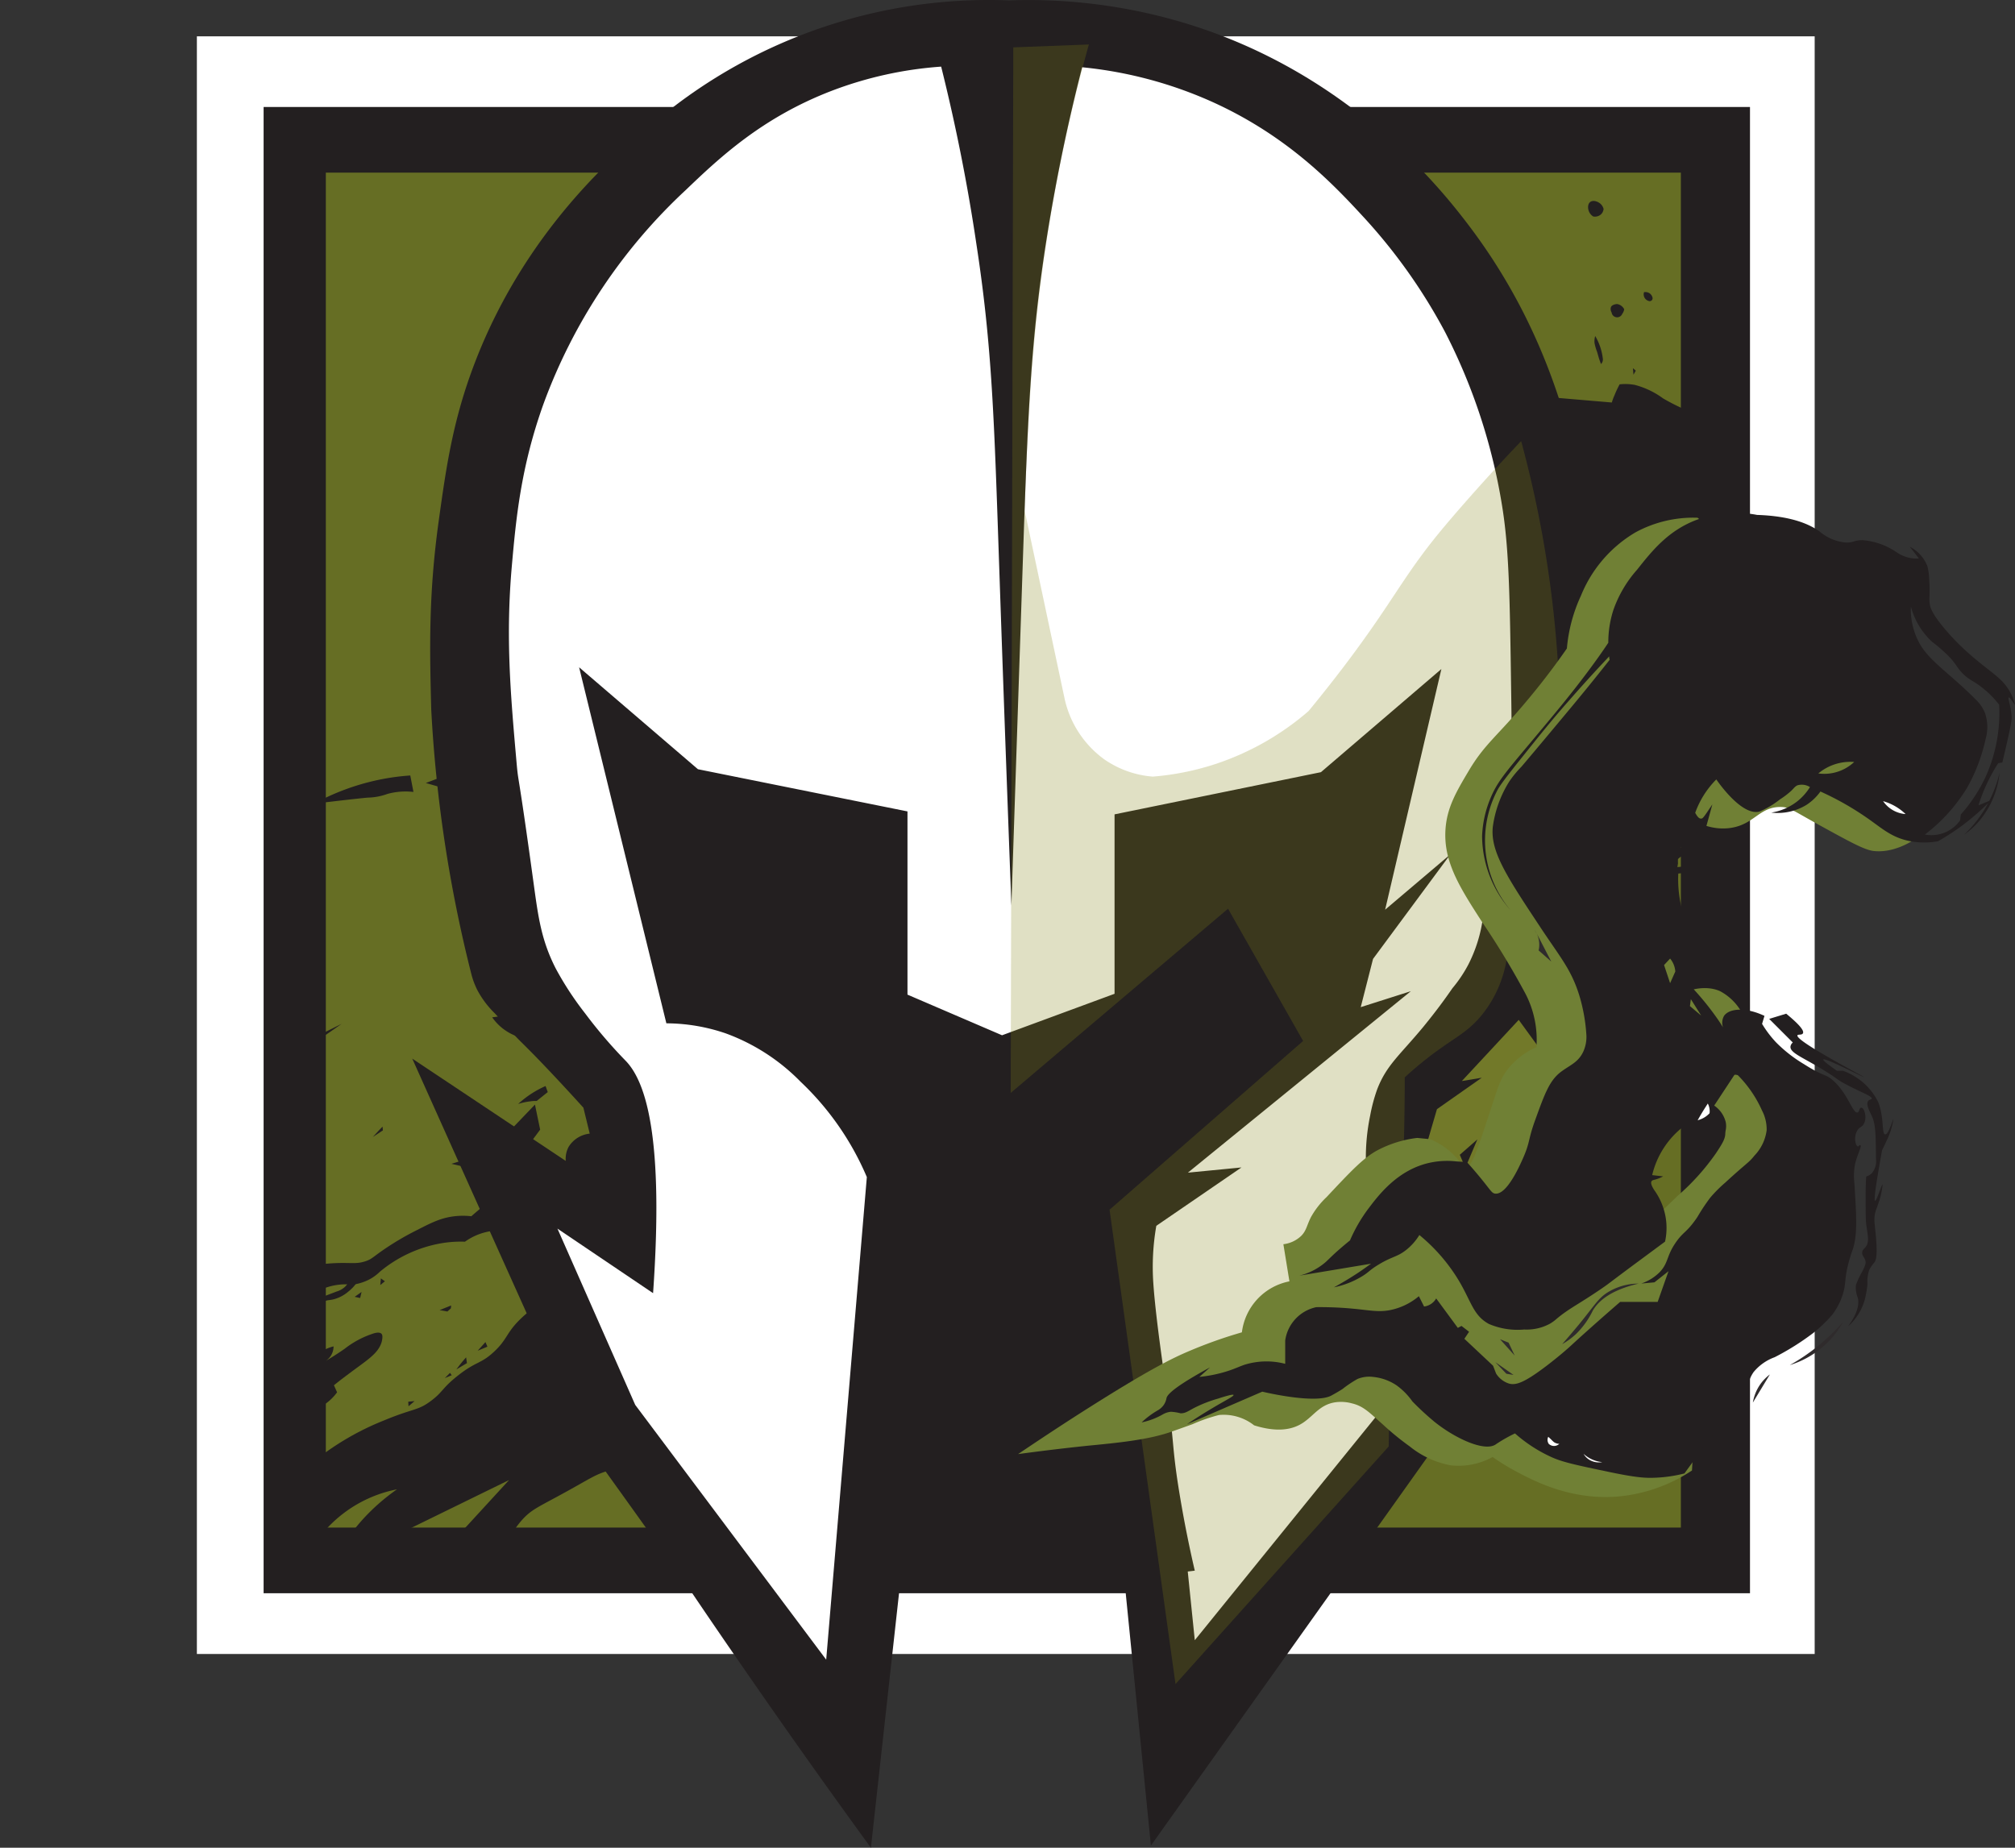 <svg xmlns="http://www.w3.org/2000/svg" height="262.807" width="286.57" viewBox="0 0 286.57 262.807"><rect x="0" y="0" width="286.57" height="262.807" fill="#333333" stroke="none"/><g style="isolation:isolate"><path fill="#fff" d="M28 5.167h230.08v230.08H28z"/><path fill="#231f20" d="M37.49 15.217h211.39v211.39H37.49z"/><path fill="#666e24" d="M46.34 24.557h192.71v192.71H46.34z"/><path d="M58.8 112.637l-.45-2.34a33 33 0 0 0-4.06.53 33.57 33.57 0 0 0-9.63 3.48c3.38-.4 6-.71 7.62-.86a8.64 8.64 0 0 0 2.83-.53 9.81 9.81 0 0 1 3.69-.28zM62.69 111.977l-2.13-.61 1.84-.7zM45.89 146.967l2.7-1.35-3.11 2.17zM54.41 160.247c-.12.08-1.39 1.47-1.39 1.47l1.43-.94zM65.76 165.897l-.08-.82-1.48.45zM44.5 179.987a26.84 26.84 0 0 1 3.15-.33c2.27-.1 3 .16 4.26-.25 1-.31 1.11-.63 2.91-1.84a39.3 39.3 0 0 1 4.42-2.58c2.2-1.13 3.51-1.78 5.41-2a10.51 10.51 0 0 1 2.38 0l4.18-3.61 2.38 6a8.54 8.54 0 0 0-7.46 1.23 16.54 16.54 0 0 0-3.52.25 18.64 18.64 0 0 0-8.56 4 6.76 6.76 0 0 1-1.31 1 7 7 0 0 1-2.62.86 8.82 8.82 0 0 0-3.2.25 19.13 19.13 0 0 0-2.09.74s-.03-.82-.33-3.72z" fill="#231f20"/><path d="M45.28 184.697c1.13-.46 2-.77 2.58-1a3 3 0 0 0 1.19-.66 2.76 2.76 0 0 0 .7-1.11l1 .49a6.06 6.06 0 0 1-1.19 1.27 5.26 5.26 0 0 1-2.09 1.11c-.73.18-1.15.08-1.52.45a1.45 1.45 0 0 0-.37.9zM51.42 183.757l-.98.69.78.17zM54.74 182.237l-.66.54.09-.95zM64.16 185.677l-.04.41-.49.45-1.11-.2zM69.32 191.537l-1.39.58 1.11-1.23zM64.9 194.777a21.12 21.12 0 0 1 1.39-1.72l.12.82zM64 195.267l.24.33-.98.41zM58.1 200.017l.86-.74-.9.09zM45.23 192.567a5.79 5.79 0 0 1 .53-.37 5.89 5.89 0 0 1 1.68-.7 2.48 2.48 0 0 1-1.15 2.09c1.17-.69 2.1-1.31 2.74-1.76a13.22 13.22 0 0 1 4.22-2.21c.28-.07.74-.16 1 .08s.08 1 0 1.27c-.52 1.57-2 2.45-4.42 4.26-.54.4-1.35 1-2.34 1.8l.45 1a7.16 7.16 0 0 1-2.46 2.13 6.75 6.75 0 0 1-.74.33z" fill="#231f20"/><path d="M43.99 208.457c.44-.39 1.08-.94 1.88-1.56a38.55 38.55 0 0 1 8.77-4.88c4.23-1.76 4.76-1.34 6.68-2.79 1.68-1.26 1.55-1.79 3.73-3.52 2.69-2.14 3.3-1.67 5.2-3.44 1.9-1.77 1.72-2.63 3.65-4.55a15.82 15.82 0 0 1 4.22-3l11.47 23.88a17.46 17.46 0 0 0-2.87.53c-2 .54-2.64 1.09-6.39 3.15-3.75 2.06-4.69 2.39-6 3.81a12.14 12.14 0 0 0-1.64 2.29l-7.21-.33 6.92-7.54-15.41 7.54h-7c.44-.59.93-1.19 1.47-1.8a28.94 28.94 0 0 1 5-4.42 18.38 18.38 0 0 0-10.24 5.86l-3.73-.44zM76.82 160.667l-2.12 2.86-2.3-2.58 3.68-3.84zM73.69 157.017a14.26 14.26 0 0 1 3.9-2.55l.31.86-1.57 1.26c-.29 0-.59 0-.92.06a9.32 9.32 0 0 0-1.72.37zM71.51 144.477l-1.51.22a7.32 7.32 0 0 0 3.81 2.8zM226.15 28.737c.41-.33 1.09-.08 1.46.24a1.49 1.49 0 0 1 .45.74 1.23 1.23 0 0 1-.38.78 1.29 1.29 0 0 1-1.1.29 1.54 1.54 0 0 1-.69-1c-.02-.06-.15-.73.26-1.05zM229.99 43.247a1.35 1.35 0 0 1 1 .74 1.41 1.41 0 0 1-.27.64.79.79 0 0 1-1.52-.19.91.91 0 0 1-.08-.8c.25-.39.87-.39.87-.39zM233.81 41.557a1 1 0 0 0 .12.86 1 1 0 0 0 .68.42.44.44 0 0 0 .38-.23.45.45 0 0 0 0-.37 1 1 0 0 0-.36-.5 1.07 1.07 0 0 0-.82-.18zM226.87 47.787a2.68 2.68 0 0 0-.1 1 7.25 7.25 0 0 0 .37 1.27c.15.51.19.7.35 1.17.08.23.15.42.2.55a.89.89 0 0 0 .27-.7 8.16 8.16 0 0 0-1.09-3.28zM221.23 56.567l8 .68c.1-.33.22-.68.37-1a14.55 14.55 0 0 1 .74-1.58 7.26 7.26 0 0 1 2.17.08 11.82 11.82 0 0 1 4 1.91 29.27 29.27 0 0 0 3.73 1.84l.41 25.34-14.38 1zM232.64 52.717l-.41-.35.08.93z" fill="#231f20"/><path d="M143.52.057a73.75 73.75 0 0 0-49.82 16.8c-4.76 3.78-18.58 15-26.14 34.66-3.17 8.22-4.11 15-5.16 22.53-1.49 10.69-1.28 18.58-1.07 26.87a194.76 194.76 0 0 0 5.66 37.45 11.4 11.4 0 0 0 .9 2.46 13.36 13.36 0 0 0 2.46 3.28c1.27 1.35 2.44 2.8 3.77 4.1 1.75 1.72 4.47 4.51 8.85 9.34l.9 3.69a4 4 0 0 0-3 1.88 3.6 3.6 0 0 0-.41 2l-21.83-14.55c11 24.53 19 42.26 20.73 46.13.3.68 1.23 2.8 2.62 5.57 1 2 1.88 3.63 2.46 4.67q4.14 5.75 8.28 11.55l4.8 6.74q4.36 6.47 8.89 13 8.72 12.6 17.45 24.58l4.75-43h30.81l4.26 42.69 45.31-63.67c4.84-13.68 27.62-80.27 15.65-131.42-1.78-7.62-5.1-21.15-15.49-35-3.77-5-16.87-22-40.8-29.17a77 77 0 0 0-24.83-3.18z" fill="#231f20"/><path d="M133.85 9.477a54.22 54.22 0 0 0-15.57 3.44c-9.84 3.78-15.89 9.45-20.73 14.09a78.23 78.23 0 0 0-20.24 30.4c-3.27 9.09-3.93 16.53-4.51 23-.9 10.16-.21 18.15.66 28 .3 3.39.1.2 2.46 17.45.62 4.5 1.06 7.87 3.11 11.88a44.7 44.7 0 0 0 4.18 6.39 67.44 67.44 0 0 0 5.82 6.8c2.85 3 5.4 10.93 3.85 33l-13.6-9.18 11.06 25.07 27.16 36.24 5.78-68.64a40.37 40.37 0 0 0-9.42-13.56 28.62 28.62 0 0 0-10.65-6.88 26.34 26.34 0 0 0-8.44-1.43l-12.41-50.64 16.9 14.5 29.8 6v26.06l13.45 5.78 16-5.9v-25.52l29.35-6 17.13-14.67-8 34.23 9.28-7.87-11 14.87-1.75 6.86 7.13-2.27-31.71 25.81 7.62-.74-12.11 8.3a33.9 33.9 0 0 0-.43 8.11c.34 5.14 1.73 14.27 1.84 15 1.23 8.06.72 7.91 1.91 15.12.77 4.65 1.59 8.4 2.15 10.82l-1 .12 1 9.77 27.59-34.04-3.26-34.23a29.43 29.43 0 0 1 .61-6.33 23.66 23.66 0 0 1 1-3.75c1.33-3.46 3.2-4.83 6.58-8.91 1-1.23 2.48-3.08 4.12-5.47a19 19 0 0 0 2.27-3.38 20.57 20.57 0 0 0 2.21-8.11c.9-9.75 3.13-10.67 3.81-21.69.16-2.51.13-4.82.06-9.34-.19-13.33-.29-20-1.29-26.12a82.67 82.67 0 0 0-8.11-24.7 78.61 78.61 0 0 0-11.52-16.27c-4.24-4.6-10.63-11.41-21.2-16.28a59.14 59.14 0 0 0-18.89-5.1c-1.5 5.83-3.46 14.28-5.08 24.58-2.27 14.45-2.67 25.31-3.38 46.46-.84 25.05-1.38 41.4-1.6 48.18-.84-22.32-1.41-38.64-1.72-47.75-.73-21.26-1-31.6-3.26-46.33a262.699 262.699 0 0 0-5.01-25.23z" fill="#fff"/><path style="mix-blend-mode:multiply" d="M144.11 6.737l10.75-.41c-2 7.11-3.4 13.44-4.42 18.72a241.51 241.51 0 0 0-3.15 21.51c-.64 6.37-.93 11.77-1.15 16-.22 4.23-.34 7.54-.41 10.08l5.65 26.61a14.47 14.47 0 0 0 5.69 8.77 14 14 0 0 0 6.88 2.44 38.36 38.36 0 0 0 9-1.82 38.83 38.83 0 0 0 13.15-7.5c1.07-1.3 2.92-3.57 5.12-6.47 7.22-9.53 8.35-12.86 14.38-20 .92-1.1 3.41-4 6.64-7.54 1.67-1.83 3.09-3.33 4.1-4.38a158.85 158.85 0 0 1 5.43 35.7l-7.39 37.26a17.13 17.13 0 0 1-1.88 6 16.58 16.58 0 0 1-1.76 2.66c-1.75 2.15-3.41 3-5.65 4.59a50 50 0 0 0-5.31 4.28q0 6.27-.23 12.72c-.33 11.35-1 22.28-1.93 32.77l-.12 7-30.32 33.8-9.38-67.47 27.53-24-10.68-18.81-30.91 26.2z" opacity=".25" fill="#848414"/><path d="M215.99 145.057l4.55 6.25-14 24-3.55-12.86 1.37-4.69 6.37-4.47-2.83.47z" fill="#727929"/><path d="M144.79 206.817c4-2.7 7.35-4.88 9.83-6.45 9-5.71 12.26-7.26 14.56-8.23a65.19 65.19 0 0 1 7.44-2.64 8.44 8.44 0 0 1 6.76-7.25l-.86-5.28a4.43 4.43 0 0 0 2.58-1.23c.72-.76.75-1.47 1.35-2.64a11.79 11.79 0 0 1 2.21-2.83c3.52-3.75 5.28-5.63 7.31-6.7a16.23 16.23 0 0 1 5.59-1.72l1.84.18a10.44 10.44 0 0 1 3.26 2.15c1.19 1.16 1.28 1.84 1.78 1.84.86 0 1.52-1.95 3.93-9.34.75-2.29 1.13-3.47 2.21-4.79a10.72 10.72 0 0 1 3.93-2.95 14.22 14.22 0 0 0-1.54-7.56 112.77 112.77 0 0 0-6.12-10.13c-3.19-4.94-5.56-8.61-5.28-13.21.19-3.14 1.53-5.41 3.32-8.42 2.25-3.79 4-4.86 8.11-9.77 1.52-1.8 3.58-4.36 5.84-7.62a22.3 22.3 0 0 1 2-7.5 18.5 18.5 0 0 1 7.74-9 17.24 17.24 0 0 1 8.85-2.09c31.34 27.42 36.56 38.22 34.13 42.61-1.1 1.95-5.17 5.23-9.09 4.79-1.28-.14-3.35-1.28-7.5-3.56-4.15-2.28-4.47-2.7-5.78-2.7-2.93 0-3.7 2.4-6.88 2.95-3.18.55-5.77-1.15-6.88-1.84-7.45-4.67-7-17.34-7.87-17.33-.87.01-1.59 10.54-2.09 53.09 4.12-8.76 11.13-12.42 15.12-10.69a7.62 7.62 0 0 1 3.93 8.23c-1.38 5-9.21 4-13 9.59-1.76 2.59-2.92 7-.49 14.75l3.56-3.44a32.89 32.89 0 0 0 5.41-6c1-1.5 1.47-2.26 1.35-3.13-.25-1.86-2.53-2.53-2.58-4.42a3.06 3.06 0 0 1 .68-1.88 4.43 4.43 0 0 1 3.31-1.8c3 .2 4.54 5.58 4.85 6.64 2.11 7.15-.85 14.05-3.44 19.91a59.81 59.81 0 0 1-6.45 11.12l-1.09 18.62a22.67 22.67 0 0 1-10.86 3.73c-6.53.44-11.63-2.26-14.09-3.56a31.06 31.06 0 0 1-3.4-2.09 10 10 0 0 1-5.94 1.19 13 13 0 0 1-5.86-2.7 39.15 39.15 0 0 1-3.81-3.11c-1.88-1.66-2.72-2.6-4.38-3a5.87 5.87 0 0 0-2.38-.16c-2.41.36-3.18 2.19-5.08 3.2-1.19.63-3.17 1.12-6.47.08a7 7 0 0 0-5-1.47 23.82 23.82 0 0 0-3.77 1.31l-3 1.07c-3.34 1.17-7.67 1.58-12 2-2.19.23-5.6.61-9.8 1.18z" fill="#708035"/><path fill="#2f2b2c" d="M215.42 192.807l-.87-1.84-1.22-.49zM212.67 193.747l1.56 1.64 1.02.17zM226.52 186.417c.76-1.31 2.43-2.89 6.51-3.85a8.37 8.37 0 0 0-4.55 1.35c-1.25.85-1.69 1.73-3.93 4.47-1 1.2-1.82 2.16-2.38 2.79a10.11 10.11 0 0 0 2-1.47 11.83 11.83 0 0 0 2.35-3.29zM220.62 136.767l-2.07-4a3.77 3.77 0 0 1 .35 1.92 3.49 3.49 0 0 1-.08.49zM218.54 132.797a5.13 5.13 0 0 0-.3-.58zM214.92 129.587l.37.42zM214.85 129.497l.07.09z"/><path d="M268.1 161.347c-.51-.06-.12-2.48-1-4.63a8.93 8.93 0 0 0-5-4.42h-.86c-1.55-1.09-2-1.5-1.93-1.6.19-.32 5.74 2.56 5.78 2.5.04-.06-9.8-5.16-9.46-5.94.08-.18.63 0 .78-.29.27-.49-1.12-1.75-2.38-2.79l-2.42.74 3.36 3.36a.92.92 0 0 0-.33.57c-.09.91 1.73 1.52 4.79 3.4 2.06 1.26 1.74 1.29 3.15 2 1.82 1 3.7 1.65 3.61 2 0 .15-.31.1-.49.33-.39.48.21 1.51.53 2.21.53 1.14.54 2.78.57 6.06a2.67 2.67 0 0 1-.57 2 2 2 0 0 1-.82.49 40.82 40.82 0 0 0-.08 3.07c0 2.23 0 3.34.12 4 .17 1.27.44 2.25-.12 2.95-.2.24-.44.39-.49.74-.08.53.42.77.49 1.39 0 .21 0 .38-.45 1.31a11.26 11.26 0 0 0-.94 2 4 4 0 0 0 .29 1.84c.17.83 0 2.11-1.39 4a7.87 7.87 0 0 0 2.38-3.85 14.7 14.7 0 0 0 .37-2.17 5.1 5.1 0 0 1 .25-2 5.52 5.52 0 0 1 .74-1.07c.2-.31.42-.8.25-3.15-.17-2.35-.43-2.9-.08-4.14.1-.34.11-.26.33-.94a10.65 10.65 0 0 0 .66-2.87c-.13 0-.85 2.39-1.07 2.34-.22-.05.22-2.93 1-7.21.16-.3.38-.74.61-1.27a10.52 10.52 0 0 0 1-3.15c-.1.09-.7 2.25-1.18 2.19z" fill="#231f20"/><path d="M258.39 191.577a28.57 28.57 0 0 1-3.85 2.58 13.08 13.08 0 0 0 7.62-6.19 28.57 28.57 0 0 1-3.77 3.61zM250.36 196.867a6.32 6.32 0 0 0-1.07 2.62l2.42-4a6.26 6.26 0 0 0-1.35 1.38z" fill="#2f2b2c"/><path d="M285.99 98.667c-1.09-2.16-2.54-2.76-5.51-5.31a33.63 33.63 0 0 1-3.85-3.85c-1.9-2.25-2.1-3.12-2.17-3.52-.16-1 .07-1.44-.1-3.67a7.86 7.86 0 0 0-.25-1.78 5.18 5.18 0 0 0-2.5-2.77l1.29 1.66a4.22 4.22 0 0 1-.74 0 5.07 5.07 0 0 1-2.46-.9 9.9 9.9 0 0 0-4.83-1.7c-1.21 0-1.26.39-2.42.33a6.62 6.62 0 0 1-3.69-1.58c-1.41-1-3.94-2.18-8.87-2.34a16.12 16.12 0 0 0-8.54.68c-4.09 1.52-6.4 4.43-8.54 7.13a17.07 17.07 0 0 0-3.38 5.78 15 15 0 0 0-.7 4.59c-1 1.52-2.57 3.71-4.57 6.28-1.77 2.27-3.63 4.5-6.31 7.7-3.92 4.68-5 5.9-6 8.44a15.41 15.41 0 0 0-1.07 5.12 16.07 16.07 0 0 0 4.06 10.51 15.36 15.36 0 0 1-2.05-16.74c.36-.75.69-1.29 3.56-4.88 3-3.74 4.5-5.62 7-8.44 1.45-1.66 3.3-3.72 5.51-6.05 0 .17 0 .33.07.48-2.26 2.87-4.15 5.17-5.49 6.78-4.46 5.36-6.69 8-7.07 8.44a15.14 15.14 0 0 0-1.72 2.09 16.21 16.21 0 0 0-2.34 6.41c-.39 3.47 1.91 7 6.51 13.95 3 4.58 4.62 6.28 5.8 10.12a24.49 24.49 0 0 1 1 5.72 5.09 5.09 0 0 1-.45 2.23c-.75 1.61-2 1.94-3.34 3-1.49 1.23-2.15 3-3.46 6.62-1.08 2.94-.73 3.17-1.74 5.47-.5 1.14-2.34 5.32-4 5.1-.53-.07-.65-.55-2.52-2.77-.59-.71-1.09-1.27-1.41-1.62l1.41-3.32-2.5 2.19.43 1-.94-.06a11.64 11.64 0 0 0-3.81.2c-4.48 1-7.16 4.51-8.6 6.41a22.13 22.13 0 0 0-2.7 4.63c-.4.32-1 .82-1.72 1.45-1 .89-1.37 1.31-1.82 1.7a9 9 0 0 1-3.67 1.86l10.21-1.7q-.85.62-1.78 1.25c-1.21.8-2.38 1.5-3.5 2.11a12.43 12.43 0 0 0 3.89-1.5c1.13-.67 1.11-.92 2.44-1.72 1.93-1.18 2.63-1.07 3.91-2.07a8.11 8.11 0 0 0 1.91-2.15 25.17 25.17 0 0 1 5.59 6.45c1.82 3.05 2.07 5 4.32 6.21a10.36 10.36 0 0 0 5 .78 6.92 6.92 0 0 0 3.65-.82 5.79 5.79 0 0 0 .88-.63c1.87-1.6 3.31-2.17 6.82-4.61.83-.58.42-.32 4.38-3.26l4.3-3.18a9.12 9.12 0 0 0 .16-2.93 9.31 9.31 0 0 0-1.68-4.38c-.51-.78-.51-1.12-.39-1.29.12-.17.28-.15.72-.29a5.73 5.73 0 0 0 .92-.39l-1.56-.18a12.31 12.31 0 0 1 4.57-7l.08 7.78a19.63 19.63 0 0 0 3.81-3.77c1.35-1.76 2.3-3 2-4.55a4 4 0 0 0-1.64-2.35l3.05-4.63a16.81 16.81 0 0 1 3.75 5.33 5.76 5.76 0 0 1 .66 2.81 6.39 6.39 0 0 1-1.74 3.61c-.83 1.05-1.07 1-4.12 3.81a19.89 19.89 0 0 0-2.15 2.15 27.81 27.81 0 0 0-1.84 2.77c-1.59 2.35-2 2-3.2 3.81-1.2 1.81-.93 2.71-2.13 4a6.73 6.73 0 0 1-2.65 1.65l1.87-.17 2-1.58-1.54 4.36h-5.33c-3 2.6-5.37 4.72-7 6.22 0 0-1.31 1.23-3.53 2.92-3.2 2.43-4.32 2.72-5.25 2.49a3.38 3.38 0 0 1-1.87-1.44l-.43-1.11-4.08-3.83.67-1-1.08-.83-.52.28-3.08-4.19a2.31 2.31 0 0 1-1.72 1.15l-.74-1.47a9.1 9.1 0 0 1-4.2 2c-1.82.32-3-.07-6.21-.31-1.79-.13-3.26-.14-4.18-.13a5.65 5.65 0 0 0-4.42 4.74v3.32a10.56 10.56 0 0 0-5.72.11c-.91.3-1.64.71-3.2 1.14a19.66 19.66 0 0 1-3.29.61l1.51-1.35c-4.7 2.56-6.05 3.77-6.18 4.36a2.5 2.5 0 0 1-.41 1 2.58 2.58 0 0 1-.79.72 12.19 12.19 0 0 0-2.34 1.74 10.07 10.07 0 0 0 3-1.13 2.82 2.82 0 0 1 1.17-.38 6.84 6.84 0 0 1 1.38.22c.65 0 1-.27 1.87-.74a18.71 18.71 0 0 1 3.44-1.35c.49-.16 2.14-.7 2.21-.52.07.18-1.2.79-3 1.87a71.03 71.03 0 0 0-3.63 2.3l10.72-4.64c.8.19 7.63 1.75 9.83.55.94-.51 1.57-.92 1.57-.92a16.14 16.14 0 0 1 2.15-1.44 4.4 4.4 0 0 1 2.27-.28 7.21 7.21 0 0 1 3.26 1.18 9.69 9.69 0 0 1 2.27 2.3 40.27 40.27 0 0 0 3.13 2.89c2.81 2.27 7 4.28 8.66 3.26a21.22 21.22 0 0 1 1.94-1.17c.37-.2.67-.34.86-.43a20.77 20.77 0 0 0 5.35 3.44c1.57.69 3.66 1.12 7.84 2 4.18.88 5.38.91 6.73.86a19.64 19.64 0 0 0 4.18-.61l9-12.41a5.18 5.18 0 0 1 .83-2 6.94 6.94 0 0 1 3-2.12 36.52 36.52 0 0 0 5.44-3.41 19.86 19.86 0 0 0 2.73-2.61 9.26 9.26 0 0 0 1.72-3.69c.19-.94.12-1.43.4-2.8a21.31 21.31 0 0 1 .83-2.86c.67-2.12.52-4.54.22-9.37a8.78 8.78 0 0 1 .09-2.7c.29-1.32 1-2.6.77-2.7-.23-.1-.21.19-.37.15-.34-.08-.61-1.3-.12-2.18.33-.61.73-.51 1-1.08.47-.92 0-2.23-.37-2.24-.37-.01-.24.59-.55.68-.68.18-1.29-2.51-3.38-4.46-1.16-1.08-1.24-.5-4.27-2.43a19.9 19.9 0 0 1-3.93-3.07 15.42 15.42 0 0 1-2-2.64l.34-1.14c-2.68-1.26-5-1.08-5.75 0a2 2 0 0 0-.15 1.63c-.22-.36-.55-.89-1-1.51a39.46 39.46 0 0 0-3-3.72c-1-1.18-1.66-3.4-.49-8a17.56 17.56 0 0 1-1.81-6.21 17.12 17.12 0 0 1-.06-2.43l2.21-.25q.28.38.43.34.15-.04.15-1.26l-2.92.25.09-.52a5 5 0 0 1 0-.62l.08-.08a3.47 3.47 0 0 1 2.27-.86 6.44 6.44 0 0 0-1-.45 6.29 6.29 0 0 0-.93-.23 3.75 3.75 0 0 1 1.2-1.7 4 4 0 0 1 2.27-.83l1-3.63-.37.55c-.82 1.23-1 1.46-1.19 1.47-.19.01-.44 0-.88-.82a12.89 12.89 0 0 1 3-4.75c.31.45 3.64 5.24 6.15 4.57a12.43 12.43 0 0 0 2.89-1.72 11.7 11.7 0 0 0 1.64-1.25c.38-.38.52-.61.86-.76a2.16 2.16 0 0 1 1.78.25 7.86 7.86 0 0 1-1.86 2.07 8 8 0 0 1-3.65 1.56 7.87 7.87 0 0 0 5-1.09 7.47 7.47 0 0 0 2-1.91 41.56 41.56 0 0 1 6.88 3.93c1.85 1.31 3.11 2.44 5.28 3a10.69 10.69 0 0 0 4.57.14 33.28 33.28 0 0 0 7.12-5.42c-.23.44-.49.89-.79 1.34a17.79 17.79 0 0 1-2.62 3.15 11.76 11.76 0 0 0 2.13-1.93 12.65 12.65 0 0 0 2.91-6.88 18 18 0 0 1-1.47 4l-1.54.64a25.07 25.07 0 0 1 2.81-6l.59-.1.39-1.66c.91-3.94 1-4.51.9-5.18-.11-1.32-.55-2.33-.37-2.4.18-.07.79 1.09.88 1a5.83 5.83 0 0 0-.58-1.54zm-3.49 11.58a21.93 21.93 0 0 1-3.63 5.59l-.12.86a5 5 0 0 1-5 2 24.07 24.07 0 0 0 6-6.64 25 25 0 0 0 2.64-6.94 6.24 6.24 0 0 0-.06-3.63 5.52 5.52 0 0 0-1.35-2c-3.73-3.75-6.42-5.31-7.93-7.87a10.06 10.06 0 0 1-1.29-5.35 10.51 10.51 0 0 0 3 5 22 22 0 0 1 2.46 2.15c1.13 1.21 1.05 1.53 2 2.46.95.93 1.58 1 2.89 2.09a13.7 13.7 0 0 1 2.21 2.27 22.22 22.22 0 0 1-1.82 10.01z" fill="#231f20"/><path d="M258.6 110.007a7.1 7.1 0 0 1 5.1-1.63 6.23 6.23 0 0 1-5.1 1.63z" fill="#708035"/><path d="M267.81 113.947a4.27 4.27 0 0 0 3.2 1.84 7.6 7.6 0 0 0-3.2-1.84z" fill="#fff"/><path d="M237.52 136.337a3.26 3.26 0 0 1 .74 1.84l-.74 1.66-.86-2.58zM240.34 143.097l.13-.99 1.47 2.34z" fill="#708035"/><path d="M241.42 159.367q.46-.83 1-1.69l.46-.72a2.32 2.32 0 0 1 .25 1.38 3.48 3.48 0 0 1-1.71 1zM220.19 204.357a1 1 0 0 0 .07 1 1.08 1.08 0 0 0 1.5 0 1.4 1.4 0 0 1-.77-.25 5.74 5.74 0 0 1-.44-.42zM225.21 206.777a2.49 2.49 0 0 0 .76.81 2.65 2.65 0 0 0 1.9.37 4.55 4.55 0 0 1-2.66-1.18z" fill="#fff"/></g></svg>